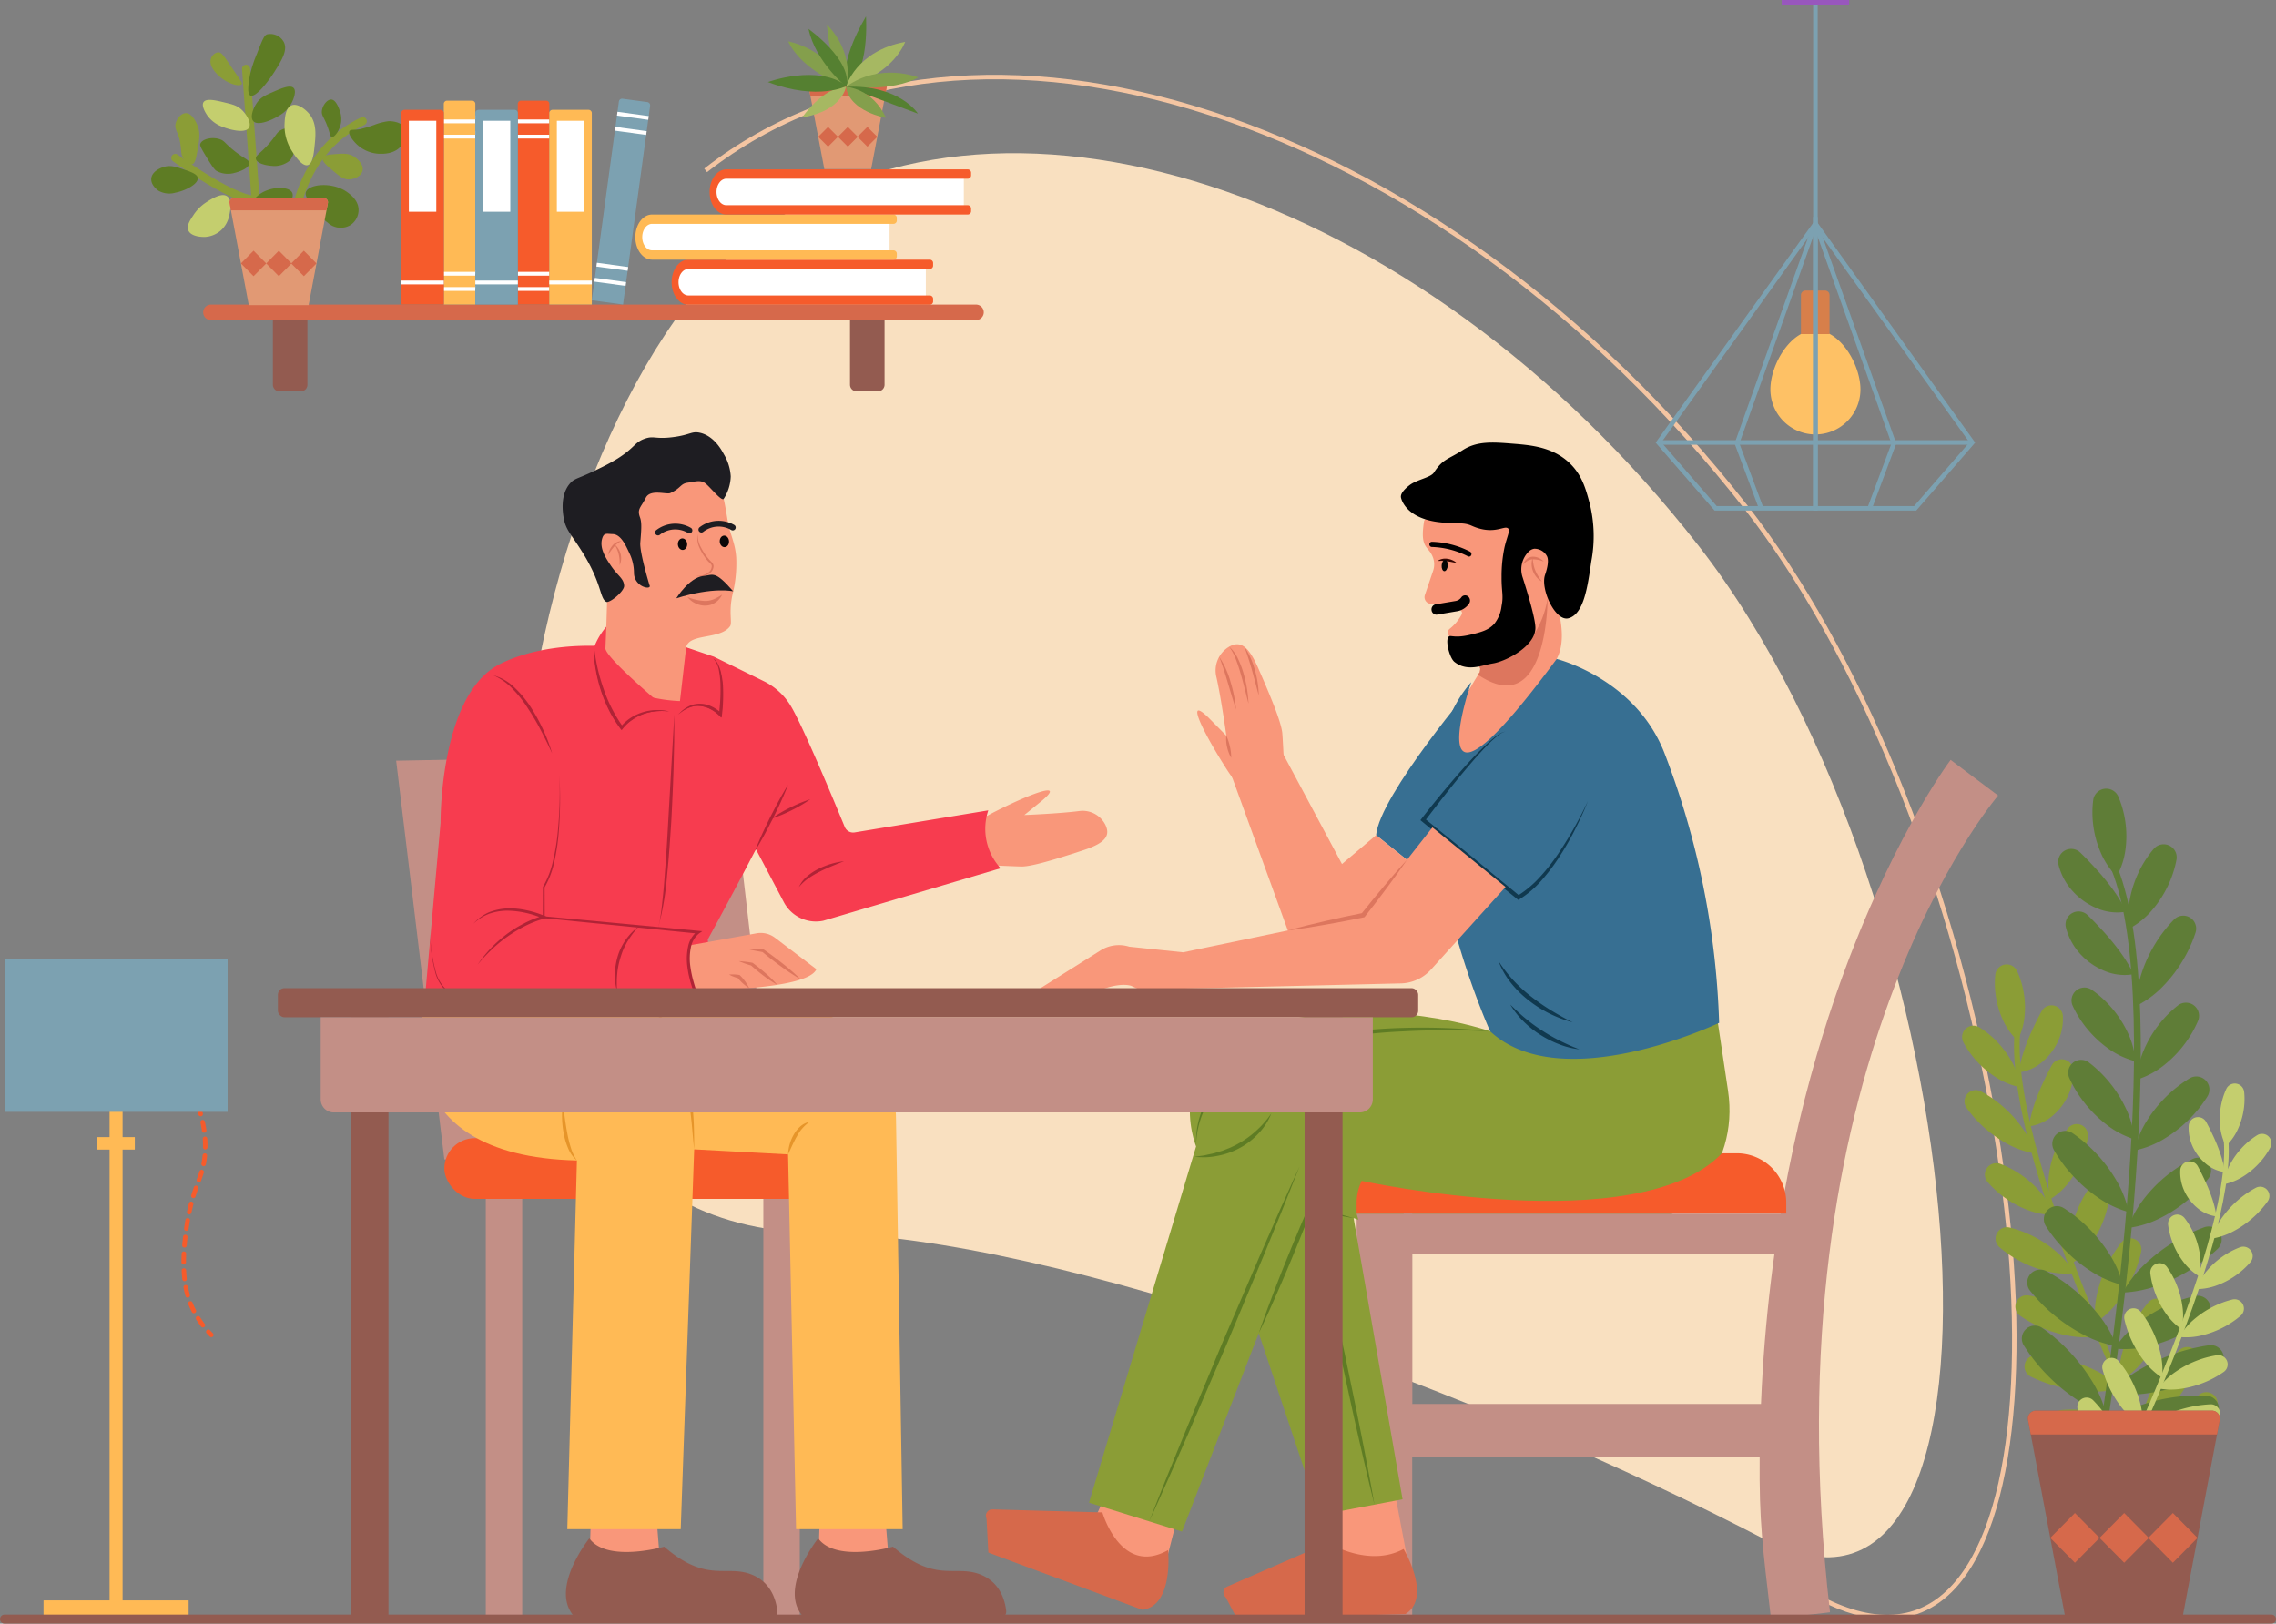 <svg xmlns="http://www.w3.org/2000/svg" viewBox="0 0 502 358.148" id="man-discussing-personal-life-with-friend"><rect x="0" y="0" width="502" height="358.148" fill="#808080" stroke="none"/><g data-name="Layer 2"><g data-name="Layer 1"><path fill="#f9e0c0" d="M165.445,52.614c-53.636,41.868-85.63,218.112,14.941,219.363,52.938.659,147.096,35.45,209.174,67.746,60.362,31.403,46.947-140.08-14.941-219.363S219.081,10.746,165.445,52.614Z"></path><path fill="#f4c5a2" d="M416.173,357.152c-4.554,0-9.555-1.389-14.916-4.179l.461-.887c12.438,6.472,22.436,5.318,29.707-3.424,13.283-15.969,16.09-56.058,7.323-104.62-9.205-50.993-29.408-100.279-54.045-131.84C317.092,25.586,214.473-7.714,155.947,37.973l-.615-.789c58.96-46.025,162.209-12.647,230.16,74.403,24.73,31.683,45.008,81.132,54.24,132.277,8.817,48.846,5.929,89.247-7.538,105.437C427.847,354.526,422.432,357.152,416.173,357.152Z"></path><path fill="#8b9d36" d="M480.646,331.49c-.374-.737-37.379-74.073-35.084-103.573l-1.237-.095c-2.322,29.846,33.68,101.207,35.214,104.23Z"></path><path fill="#8b9d36" d="M444.981 229.533a14.511 14.511 0 001.567-5.376 19.364 19.364 0 00-.169-5.087 19.029 19.029 0 00-1.483-4.868l-.023-.048a2.529 2.529 0 00-4.781.797l-.006.053a19.031 19.031 0 00.177 5.086 19.362 19.362 0 001.491 4.866A14.511 14.511 0 00444.981 229.533zM447.513 248.453a9.885 9.885 0 005.25-2.366 13.001 13.001 0 003.385-4.448 11.869 11.869 0 001.098-5.636l-.004-.064a2.503 2.503 0 00-4.697-.968q-.051.092-.102.185c-.724 1.329-1.313 2.585-1.932 3.899a44.976 44.976 0 00-1.69 4.19A29.463 29.463 0 00447.513 248.453zM445.257 236.557a9.885 9.885 0 005.25-2.366 13.001 13.001 0 003.385-4.448 11.869 11.869 0 001.098-5.636l-.004-.064a2.503 2.503 0 00-4.697-.968q-.051.092-.102.185c-.724 1.329-1.313 2.585-1.932 3.899a44.977 44.977 0 00-1.69 4.19A29.465 29.465 0 00445.257 236.557zM445.603 239.822a15.34 15.34 0 00-1.8-5.49 20.855 20.855 0 00-3.086-4.29 20.485 20.485 0 00-4.06-3.381l-.098-.06a2.506 2.506 0 00-3.521 3.285l.053.102a20.484 20.484 0 003.093 4.284 20.882 20.882 0 004.066 3.376A15.351 15.351 0 00445.603 239.822zM452.21 264.519a15.371 15.371 0 004.255-3.918 20.919 20.919 0 002.629-4.591 20.549 20.549 0 001.399-5.102q.013-.099.024-.198a2.483 2.483 0 00-4.407-1.827q-.062.078-.123.157a20.549 20.549 0 00-2.621 4.595 20.92 20.92 0 00-1.391 5.105A15.361 15.361 0 00452.21 264.519zM456.901 278.774a17.028 17.028 0 004.3-4.36 23.921 23.921 0 002.659-4.997 23.492 23.492 0 001.417-5.479q.01-.083.02-.167a2.482 2.482 0 00-4.468-1.735q-.049.068-.098.136a23.509 23.509 0 00-2.651 5 23.927 23.927 0 00-1.41 5.482A17.018 17.018 0 00456.901 278.774zM462.147 291.79a19.467 19.467 0 004.825-4.49 28.294 28.294 0 003.235-5.245 27.795 27.795 0 002.033-5.817l.027-.125a2.482 2.482 0 00-4.352-2.068l-.08.1a27.809 27.809 0 00-3.228 5.249 28.298 28.298 0 00-2.025 5.821A19.467 19.467 0 00462.147 291.79zM467.426 304.839a19.64 19.64 0 005.004-4.339 28.6 28.6 0 003.443-5.153 28.081 28.081 0 002.262-5.769l0-0a2.504 2.504 0 00-4.324-2.255h0a28.11 28.11 0 00-3.436 5.157 28.628 28.628 0 00-2.255 5.773A19.646 19.646 0 00467.426 304.839zM472.087 315.691a21.654 21.654 0 005.584-4.192 32.224 32.224 0 004.104-5.143 31.646 31.646 0 002.984-5.864l0-0a2.497 2.497 0 00-4.102-2.638h0a31.65 31.65 0 00-4.097 5.148 32.228 32.228 0 00-2.977 5.868A21.64 21.64 0 00472.087 315.691zM477.891 327.453a23.068 23.068 0 005.174-5.042 34.77 34.77 0 003.593-5.816 34.14 34.14 0 002.396-6.401l0-0a2.492 2.492 0 00-4.38-2.144h0a34.12 34.12 0 00-3.585 5.82 34.763 34.763 0 00-2.389 6.405A23.07 23.07 0 00477.891 327.453zM448.794 254.411a18.536 18.536 0 00-2.85-5.75 26.626 26.626 0 00-4.013-4.43 26.162 26.162 0 00-4.893-3.431l-.126-.066a2.482 2.482 0 00-3.18 3.609l.081.116a26.163 26.163 0 004.019 4.423 26.626 26.626 0 004.899 3.424A18.537 18.537 0 00448.794 254.411zM452.962 267.977a15.861 15.861 0 00-2.99-5.07 21.787 21.787 0 00-4.002-3.629 21.394 21.394 0 00-4.767-2.539l-.052-.019a2.518 2.518 0 00-2.786 3.967l.036.043a21.392 21.392 0 004.006 3.622 21.79 21.79 0 004.772 2.533A15.85 15.85 0 00452.962 267.977zM457.484 280.836a17.674 17.674 0 00-4.012-4.794 25.096 25.096 0 00-4.816-3.228 24.619 24.619 0 00-5.425-2.043h0a2.514 2.514 0 00-2.229 4.338h0a24.612 24.612 0 004.82 3.221 25.088 25.088 0 005.429 2.036A17.664 17.664 0 00457.484 280.836zM463.13 294.677a18.579 18.579 0 00-4.618-4.472 26.748 26.748 0 00-5.273-2.839 26.295 26.295 0 00-5.77-1.603l-.14-.02a2.482 2.482 0 00-1.792 4.464l.115.082a26.274 26.274 0 005.277 2.831 26.773 26.773 0 005.773 1.595A18.602 18.602 0 00463.13 294.677zM467.868 306.206a22.237 22.237 0 00-5.851-3.991 33.269 33.269 0 00-6.284-2.285 32.702 32.702 0 00-6.611-.994l-0 0a2.495 2.495 0 00-1.199 4.727h0a32.676 32.676 0 006.286 2.277 33.275 33.275 0 006.613.986A22.227 22.227 0 00467.868 306.206z"></path><path fill="#8b9d36" d="M472.573 316.018a19.293 19.293 0 00-5.683-3.272 27.984 27.984 0 00-5.933-1.53 27.481 27.481 0 00-6.123-.212h-0a2.506 2.506 0 00-.694 4.827h0a27.486 27.486 0 005.935 1.522 27.979 27.979 0 006.124.203A19.285 19.285 0 00472.573 316.018zM475.957 323.934a24.166 24.166 0 00-6.919-2.643 36.725 36.725 0 00-6.973-.883 36.075 36.075 0 00-7.013.448l-0.0 0a2.49 2.49 0 00-.149 4.875h0a36.097 36.097 0 006.973.875 36.726 36.726 0 007.013-.456A24.166 24.166 0 00475.957 323.934zM458.392 329.982a2.486 2.486 0 00.745 4.803h0a33.499 33.499 0 006.7-.361 32.887 32.887 0 006.495-1.677 22.123 22.123 0 006.224-3.433 22.127 22.127 0 00-6.971-1.387 32.898 32.898 0 00-6.698.369 33.496 33.496 0 00-6.495 1.685z"></path><path fill="#5f7d37" d="M462.895,317.182c.156-.935,15.437-93.94,2.777-125.442l1.321-.53c12.808,31.872-2.054,122.37-2.694,126.207Z"></path><path fill="#5f7d37" d="M466.863 193.309a16.65 16.65 0 01-3.564-5.346 22.219 22.219 0 01-1.565-5.626 21.834 21.834 0 01-.051-5.838l.008-.061a2.901 2.901 0 015.508-.772l.025.056a21.836 21.836 0 011.556 5.628 22.216 22.216 0 01.042 5.84A16.65 16.65 0 01466.863 193.309zM470.6 214.891a11.342 11.342 0 01-6.561-.783 14.918 14.918 0 01-5.235-3.705 13.619 13.619 0 01-3.141-5.792l-.018-.072a2.872 2.872 0 014.808-2.676q.087.084.175.167c1.25 1.206 2.327 2.378 3.456 3.604a51.61 51.61 0 013.291 4.005A33.808 33.808 0 01470.6 214.891zM468.978 201.092a11.342 11.342 0 01-6.561-.783 14.917 14.917 0 01-5.235-3.705 13.619 13.619 0 01-3.141-5.792l-.018-.072A2.872 2.872 0 01458.831 188.065q.087.084.175.167c1.25 1.206 2.327 2.378 3.456 3.604a51.604 51.604 0 013.291 4.005A33.807 33.807 0 01468.978 201.092zM469.722 204.786a17.602 17.602 0 01.081-6.629 23.93 23.93 0 011.903-5.757 23.505 23.505 0 013.281-5.098l.086-.1a2.875 2.875 0 014.985 2.385l-.023.13a23.503 23.503 0 01-1.912 5.753 23.959 23.959 0 01-3.29 5.094A17.614 17.614 0 01469.722 204.786zM470.985 234.093a17.637 17.637 0 01-6.005-2.825 24.002 24.002 0 01-4.457-4.122 23.578 23.578 0 01-3.286-5.103q-.048-.104-.095-.208a2.849 2.849 0 014.195-3.516q.095.065.189.13a23.578 23.578 0 014.45 4.128 24.004 24.004 0 013.279 5.11A17.626 17.626 0 01470.985 234.093zM470.754 251.31a19.538 19.538 0 01-6.206-3.294 27.447 27.447 0 01-4.63-4.555 26.955 26.955 0 01-3.436-5.51q-.04-.088-.079-.176a2.848 2.848 0 014.295-3.436q.077.058.154.116a26.974 26.974 0 014.622 4.561 27.454 27.454 0 013.429 5.516A19.526 19.526 0 01470.754 251.31zM469.488 267.362a22.336 22.336 0 01-6.826-3.255 32.465 32.465 0 01-5.345-4.629 31.892 31.892 0 01-4.226-5.669l-.072-.128a2.847 2.847 0 014.052-3.761l.122.082a31.908 31.908 0 015.339 4.635 32.469 32.469 0 014.218 5.675A22.336 22.336 0 01469.488 267.362zM468.198 283.462a22.534 22.534 0 01-6.97-3.029 32.815 32.815 0 01-5.541-4.456 32.22 32.22 0 01-4.461-5.537l-0-0a2.874 2.874 0 013.957-3.956h0a32.253 32.253 0 015.535 4.463 32.847 32.847 0 014.454 5.543A22.542 22.542 0 01468.198 283.462zM466.829 296.944a24.846 24.846 0 01-7.555-2.667 36.974 36.974 0 01-6.262-4.218 36.31 36.31 0 01-5.283-5.392l-0-0a2.865 2.865 0 013.583-4.298h0a36.315 36.315 0 016.256 4.226 36.978 36.978 0 015.277 5.4A24.83 24.83 0 01466.829 296.944zM464.521 311.816a26.469 26.469 0 01-7.398-3.74 39.896 39.896 0 01-5.933-5.131 39.171 39.171 0 01-4.825-6.183l-0-0a2.86 2.86 0 014.057-3.853h0a39.15 39.15 0 015.926 5.137 39.887 39.887 0 014.818 6.19A26.471 26.471 0 01464.521 311.816zM471.247 221.853a21.268 21.268 0 011.141-7.275 30.551 30.551 0 012.869-6.229 30.019 30.019 0 014.177-5.438l.115-.116a2.848 2.848 0 014.722 2.856l-.049.155a30.02 30.02 0 01-2.878 6.224 30.551 30.551 0 01-4.185 5.433A21.269 21.269 0 01471.247 221.853zM471.351 238.136a18.2 18.2 0 011.529-6.578 24.999 24.999 0 013.132-5.349 24.548 24.548 0 014.345-4.419l.051-.039a2.889 2.889 0 014.415 3.384l-.024.059a24.546 24.546 0 01-3.14 5.343 25.001 25.001 0 01-4.352 4.414A18.187 18.187 0 01471.351 238.136zM470.824 253.768a20.279 20.279 0 012.742-6.627 28.795 28.795 0 014.161-5.19 28.248 28.248 0 015.235-4.103l0 0a2.885 2.885 0 013.932 3.982h0a28.241 28.241 0 01-4.168 5.183 28.787 28.787 0 01-5.242 4.096A20.268 20.268 0 01470.824 253.768zM469.405 270.86a21.318 21.318 0 013.517-6.484 30.691 30.691 0 014.796-4.921 30.171 30.171 0 015.764-3.739l.146-.07a2.848 2.848 0 013.497 4.27l-.098.13a30.148 30.148 0 01-4.802 4.914 30.72 30.72 0 01-5.771 3.731A21.344 21.344 0 01469.405 270.86zM468.184 285.111a25.514 25.514 0 015.032-6.381 38.172 38.172 0 016.093-4.662 37.522 37.522 0 016.894-3.362l0-0a2.863 2.863 0 012.938 4.763h0a37.492 37.492 0 01-6.097 4.654 38.179 38.179 0 01-6.9 3.354A25.503 25.503 0 01468.184 285.111z"></path><path fill="#5f7d37" d="M466.41 297.47a22.137 22.137 0 015.095-5.537 32.108 32.108 0 015.969-3.716 31.532 31.532 0 016.63-2.338l0 0a2.876 2.876 0 012.42 5.045h0a31.537 31.537 0 01-5.973 3.707 32.103 32.103 0 01-6.634 2.329A22.127 22.127 0 01466.41 297.47zM465.428 307.298a27.728 27.728 0 016.664-5.273 42.138 42.138 0 017.329-3.365 41.392 41.392 0 017.83-1.922l0-0a2.857 2.857 0 011.84 5.285h0a41.417 41.417 0 01-7.332 3.356 42.139 42.139 0 01-7.834 1.913A27.728 27.728 0 01465.428 307.298zM486.736 307.877a2.853 2.853 0 01.837 5.513l-0.0 0a38.436 38.436 0 01-7.458 1.91 37.734 37.734 0 01-7.687.399 25.385 25.385 0 01-7.994-1.617 25.388 25.388 0 017.154-3.916 37.747 37.747 0 017.459-1.901 38.433 38.433 0 017.689-.389z"></path><path fill="#c4ce6e" d="M461.684,336.486c.307-.605,30.682-60.801,28.798-85.016l1.015-.078c1.906,24.499-27.646,83.074-28.905,85.555Z"></path><path fill="#c4ce6e" d="M490.959 252.796a11.911 11.911 0 01-1.286-4.413 15.895 15.895 0 01.139-4.176 15.619 15.619 0 011.217-3.995l.019-.04a2.076 2.076 0 013.925.654l.005.043a15.622 15.622 0 01-.145 4.174 15.893 15.893 0 01-1.224 3.994A11.911 11.911 0 01490.959 252.796zM488.88 268.326a8.114 8.114 0 01-4.31-1.942 10.672 10.672 0 01-2.778-3.651 9.742 9.742 0 01-.901-4.626l.003-.053a2.055 2.055 0 013.855-.795q.042.076.084.152c.595 1.091 1.078 2.122 1.586 3.201a36.918 36.918 0 011.387 3.439A24.185 24.185 0 01488.88 268.326zM490.733 258.562a8.114 8.114 0 01-4.31-1.942 10.672 10.672 0 01-2.778-3.651 9.742 9.742 0 01-.901-4.626l.003-.053a2.055 2.055 0 013.855-.795q.042.076.084.152c.595 1.091 1.078 2.122 1.586 3.201a36.917 36.917 0 011.387 3.439A24.185 24.185 0 01490.733 258.562zM490.448 261.242a12.592 12.592 0 011.477-4.507 17.119 17.119 0 012.533-3.521 16.815 16.815 0 013.333-2.775l.08-.049a2.057 2.057 0 012.89 2.696l-.044.084a16.813 16.813 0 01-2.538 3.516 17.14 17.14 0 01-3.337 2.771A12.601 12.601 0 01490.448 261.242zM485.025 281.514a12.617 12.617 0 01-3.493-3.216 17.171 17.171 0 01-2.158-3.769 16.867 16.867 0 01-1.148-4.188q-.01-.081-.02-.162a2.038 2.038 0 013.617-1.5q.051.064.101.129a16.868 16.868 0 012.152 3.771 17.172 17.172 0 011.142 4.19A12.609 12.609 0 01485.025 281.514zM481.175 293.215a13.977 13.977 0 01-3.529-3.579 19.635 19.635 0 01-2.183-4.102 19.283 19.283 0 01-1.163-4.497l-.016-.137a2.037 2.037 0 013.668-1.424l.08.112a19.297 19.297 0 012.176 4.104 19.641 19.641 0 011.157 4.5A13.969 13.969 0 01481.175 293.215zM476.869 303.898a15.979 15.979 0 01-3.96-3.685 23.224 23.224 0 01-2.655-4.305 22.815 22.815 0 01-1.668-4.775l-.022-.103a2.037 2.037 0 013.572-1.698l.066.082a22.827 22.827 0 012.649 4.309 23.228 23.228 0 011.662 4.778A15.979 15.979 0 01476.869 303.898zM472.535 314.609a16.121 16.121 0 01-4.107-3.562 23.475 23.475 0 01-2.826-4.229 23.049 23.049 0 01-1.857-4.735l-0-0a2.056 2.056 0 013.549-1.851h0a23.073 23.073 0 012.82 4.233 23.499 23.499 0 011.851 4.738A16.126 16.126 0 01472.535 314.609zM468.71 323.517a17.774 17.774 0 01-4.584-3.441 26.451 26.451 0 01-3.369-4.222 25.975 25.975 0 01-2.449-4.813l-0-0a2.049 2.049 0 013.367-2.165h0a25.979 25.979 0 013.363 4.226 26.454 26.454 0 012.444 4.817A17.763 17.763 0 01468.71 323.517zM463.945 333.172a18.935 18.935 0 01-4.247-4.139 28.54 28.54 0 01-2.949-4.774 28.023 28.023 0 01-1.967-5.254l-0-0a2.046 2.046 0 013.595-1.76h0a28.007 28.007 0 012.943 4.777 28.534 28.534 0 011.961 5.258A18.937 18.937 0 01463.945 333.172zM487.829 273.217a15.215 15.215 0 012.339-4.72 21.855 21.855 0 013.294-3.636 21.475 21.475 0 014.017-2.816l.103-.054a2.037 2.037 0 012.61 2.962l-.067.096a21.475 21.475 0 01-3.299 3.631 21.856 21.856 0 01-4.021 2.811A15.215 15.215 0 01487.829 273.217zM484.408 284.352a13.02 13.02 0 012.454-4.161 17.884 17.884 0 013.285-2.979 17.562 17.562 0 013.913-2.084l.043-.016a2.066 2.066 0 012.287 3.257l-.029.035a17.56 17.56 0 01-3.289 2.973 17.886 17.886 0 01-3.917 2.079A13.01 13.01 0 01484.408 284.352zM480.696 294.907a14.508 14.508 0 013.293-3.935 20.6 20.6 0 013.953-2.65 20.208 20.208 0 014.453-1.677h0a2.064 2.064 0 011.829 3.561h0a20.203 20.203 0 01-3.956 2.644 20.594 20.594 0 01-4.456 1.671A14.5 14.5 0 01480.696 294.907zM476.062 306.268a15.25 15.25 0 013.791-3.671 21.955 21.955 0 014.329-2.33 21.584 21.584 0 014.736-1.315l.115-.017a2.037 2.037 0 011.471 3.664l-.095.068a21.568 21.568 0 01-4.331 2.324 21.977 21.977 0 01-4.739 1.309A15.269 15.269 0 01476.062 306.268zM472.172 315.732a18.253 18.253 0 014.803-3.276 27.308 27.308 0 015.158-1.875 26.843 26.843 0 015.426-.816h0a2.048 2.048 0 01.984 3.88h0a26.822 26.822 0 01-5.159 1.869 27.312 27.312 0 01-5.428.809A18.244 18.244 0 01472.172 315.732z"></path><path fill="#c4ce6e" d="M468.311 323.786a15.836 15.836 0 014.665-2.686 22.969 22.969 0 014.87-1.256 22.557 22.557 0 015.026-.174h0a2.057 2.057 0 01.57 3.962h0a22.561 22.561 0 01-4.872 1.249 22.967 22.967 0 01-5.027.167A15.829 15.829 0 01468.311 323.786zM465.533 330.283a19.836 19.836 0 015.679-2.169 30.146 30.146 0 015.723-.725 29.612 29.612 0 015.756.367l0 0a2.044 2.044 0 01.122 4.001h0a29.629 29.629 0 01-5.724.718 30.146 30.146 0 01-5.757-.374A19.836 19.836 0 01465.533 330.283zM479.951 335.248a2.041 2.041 0 01-.611 3.942h-0a27.497 27.497 0 01-5.5-.296 26.995 26.995 0 01-5.332-1.376 18.16 18.16 0 01-5.109-2.818 18.162 18.162 0 015.722-1.138 27.004 27.004 0 015.498.303 27.494 27.494 0 015.331 1.383z"></path><path fill="#935b50" d="M481.312,357.148H455.591l-8.275-43.901a1.745,1.745,0,0,1,1.703-2.077h38.866a1.745,1.745,0,0,1,1.703,2.077Z"></path><path fill="#d6694b" d="M488.99,316.419l.598-3.172a1.745,1.745,0,0,0-1.703-2.077H449.019a1.745,1.745,0,0,0-1.703,2.077l.598,3.172Z"></path><polygon fill="#d6694b" points="457.647 344.714 452.214 339.23 457.647 333.745 463.081 339.23 457.647 344.714"></polygon><polygon fill="#d6694b" points="468.514 344.714 463.081 339.23 468.514 333.745 473.948 339.23 468.514 344.714"></polygon><polygon fill="#d6694b" points="479.256 344.714 473.822 339.23 479.256 333.745 484.689 339.23 479.256 344.714"></polygon><path fill="#fec165" d="M410.342,85.898a9.93,9.93,0,1,1-19.86,0c0-5.484,4.446-13.072,9.93-13.072S410.342,80.414,410.342,85.898Z"></path><path fill="#d77f4a" d="M398.217,64.092h4.309a1,1,0,0,1,1,1v8.595a0,0,0,0,1,0,0h-6.309a0,0,0,0,1,0,0v-8.595A1,1,0,0,1,398.217,64.092Z"></path><line x1="400.412" x2="400.412" y1=".5" y2="49.33" fill="none" stroke="#7ca1b1" stroke-miterlimit="10"></line><polygon fill="none" stroke="#7ca1b1" stroke-miterlimit="10" points="400.412 49.33 365.809 97.604 378.411 112.129 400.412 112.129 400.412 49.33"></polygon><polyline fill="none" stroke="#7ca1b1" stroke-miterlimit="10" points="400.412 49.33 383.11 97.818 388.45 112.129"></polyline><line x1="365.809" x2="400.412" y1="97.604" y2="97.604" fill="none" stroke="#7ca1b1" stroke-miterlimit="10"></line><polygon fill="none" stroke="#7ca1b1" stroke-miterlimit="10" points="400.412 49.33 435.016 97.604 422.413 112.129 400.412 112.129 400.412 49.33"></polygon><polyline fill="none" stroke="#7ca1b1" stroke-miterlimit="10" points="400.412 49.33 417.714 97.818 412.374 112.129"></polyline><line x1="435.016" x2="400.412" y1="97.604" y2="97.604" fill="none" stroke="#7ca1b1" stroke-miterlimit="10"></line><line x1="392.978" x2="407.846" y1=".5" y2=".5" fill="none" stroke="#9857bd" stroke-miterlimit="10"></line><polygon fill="#c38f86" points="171.559 258.801 160.806 166.397 87.378 167.796 98.004 255.745 171.559 258.801"></polygon><path fill="#c38f86" d="M311.48,267.729v41.958h76.925c1.571-38.066,9.025-68.402,16.277-89.52,11.595-33.77,24.988-51.795,25.552-52.546l10.474,7.86c-.512.685-51.032,59.596-37.079,180.16l-13.009,1.506c-1.885-16.289-2.622-21.31-2.507-35.674H311.48v34.921H299.222V267.729Z"></path><rect width="8.036" height="101.335" x="107.146" y="255.745" fill="#c38f86"></rect><rect width="8.036" height="101.335" x="168.366" y="255.745" fill="#c38f86"></rect><rect width="88.804" height="13.401" x="98.004" y="251.054" fill="#f65b2b" rx="6.7"></rect><path fill="#f9977a" d="M209.533,187.277s1.539-3.984,9.94-8.247,15.466-6.722,10.386-2.445l-3.925,3.195s7.568-.299,12.061-.873a5.609,5.609,0,0,1,5.874,3.167c.913,2.059.283,3.752-4.751,5.412-7.53,2.483-11.578,3.58-13.617,3.649-.706.024-8.366-.335-8.366-.335Z"></path><path fill="#dd765e" d="M119.219,180.327a7.053,7.053,0,0,1-1.166.045,11.357,11.357,0,0,1-1.141-.087c-.377-.053-.753-.106-1.125-.195a8.587,8.587,0,0,1-1.122-.309,5.012,5.012,0,0,1,1.166-.133,8.006,8.006,0,0,1,1.154.065,8.478,8.478,0,0,1,1.132.222A5.813,5.813,0,0,1,119.219,180.327Z"></path><path fill="#f9977a" d="M180.865,332.885l-.599,18.909s10.599,2.599,15.595-9.693l-.876-11.042Z"></path><path fill="#935b50" d="M180.463,339.326s-8.429,10.528-3.757,16.734a2.597,2.597,0,0,0,2.09,1.02l41.787-.227a1.362,1.362,0,0,0,1.342-1.523c-.24-2.165-1.25-6.08-5.338-7.877-5.812-2.556-9.935,2.05-19.627-6.286C196.959,341.168,184.396,344.778,180.463,339.326Z"></path><path fill="#f9977a" d="M130.386,332.885l-.599,18.909s10.599,2.599,15.595-9.693l-.876-11.042Z"></path><path fill="#935b50" d="M129.984,339.326s-8.429,10.528-3.757,16.734a2.597,2.597,0,0,0,2.09,1.02l41.787-.227a1.362,1.362,0,0,0,1.342-1.523c-.24-2.165-1.25-6.08-5.338-7.877-5.812-2.556-9.935,2.05-19.627-6.286C146.48,341.168,133.917,344.778,129.984,339.326Z"></path><path fill="#f73c4f" d="M157.435,144.845l11.026,5.413a14.308,14.308,0,0,1,5.872,5.323c2.671,4.32,9.866,21.669,11.983,26.82a2.006,2.006,0,0,0,2.147,1.222l29.516-4.87a12.857,12.857,0,0,0,2.718,12.768l-39.071,11.566a7.991,7.991,0,0,1-8.741-4.087l-6.158-11.679s-4.513,8.76-10.619,19.91l1.327,15.928H93.456l3.717-41.679s-.265-27.078,12.212-34.511c0,0,7.433-4.778,21.769-4.513a15.188,15.188,0,0,1,3.584-5.276Z"></path><path fill="#ffba55" d="M93.322,223.087s-8.481,31.909,33.922,32.891L125.124,337.304h25.017l2.968-83.781,20.713,1.115,1.761,82.665h23.512l-1.463-90.162c0-13.285-9.302-24.054-20.777-24.054Z"></path><path fill="#e6952a" d="M124.135 243.378c.317 2.2.557 4.372.97 6.507a24.662 24.662 0 00.763 3.152 10.385 10.385 0 001.376 2.94 6.86 6.86 0 01-1.951-2.723 14.519 14.519 0 01-.962-3.224A21.163 21.163 0 01124.135 243.378zM141.378 223.087a4.923 4.923 0 014.221 1.011 11.406 11.406 0 012.887 3.425 29.665 29.665 0 013.043 8.368l.458 2.178.321 2.198.317 2.197c.072.736.13 1.473.182 2.21.29 2.943.291 5.901.302 8.849-.338-2.935-.49-5.875-.905-8.786-.094-.729-.181-1.458-.255-2.188l-.35-2.172-.353-2.171-.485-2.14a31.262 31.262 0 00-2.801-8.246 11.049 11.049 0 00-2.599-3.419A4.894 4.894 0 00141.378 223.087zM173.822 254.638a9.424 9.424 0 011.239-4.342 7.116 7.116 0 011.441-1.806 4.262 4.262 0 012.049-1.021 9.012 9.012 0 00-2.807 3.219c-.368.615-.675 1.271-.992 1.929z"></path><path fill="#f9977a" d="M152.882,208.381l13.771-2.47a5.229,5.229,0,0,1,4.29.943l9.124,6.934c-2,4.741-26.879,4.684-26.879,4.684S150.132,208.537,152.882,208.381Z"></path><path fill="#dd765e" d="M176.621 216.043a49.903 49.903 0 01-4.378-2.875c-1.407-1.027-2.785-2.092-4.12-3.214l.15.06q-1.741-.269-3.465-.69 1.774-.031 3.532.088l.07.005.08.055c1.436.988 2.83 2.033 4.195 3.116A49.881 49.881 0 01176.621 216.043zM171.444 217.239a26.196 26.196 0 01-3.024-2.001c-.957-.729-1.893-1.486-2.783-2.298l.133.065a24.744 24.744 0 01-2.814-.995 24.645 24.645 0 012.964.353l.057.01.076.055c.976.706 1.907 1.468 2.816 2.257A26.143 26.143 0 01171.444 217.239zM165.264 217.994a10.174 10.174 0 01-2.584-2.329l.201.115a8.55 8.55 0 01-2.073-.807 8.55 8.55 0 012.223.082l.106.017.095.099A10.172 10.172 0 01165.264 217.994z"></path><path fill="#b02336" d="M173.821 173.113c-.484 1.279-1.034 2.525-1.594 3.766-.559 1.242-1.172 2.456-1.755 3.686-.632 1.205-1.238 2.423-1.895 3.615-.657 1.192-1.324 2.38-2.057 3.534.483-1.28 1.033-2.525 1.593-3.767.56-1.241 1.171-2.456 1.756-3.685.634-1.204 1.237-2.423 1.896-3.615C172.421 175.455 173.088 174.267 173.821 173.113zM186.166 189.97c-.921.354-1.822.728-2.72 1.095-.893.379-1.782.76-2.635 1.205a18.848 18.848 0 00-2.477 1.455 10.36 10.36 0 00-2.124 1.952 6.606 6.606 0 011.798-2.367 12.001 12.001 0 012.498-1.643A16.879 16.879 0 01186.166 189.97zM121.788 166.21c-.771-1.688-1.577-3.351-2.436-4.984a50.649 50.649 0 00-2.782-4.763 26.306 26.306 0 00-3.354-4.335 12.737 12.737 0 00-4.436-3.173 10.775 10.775 0 014.801 2.803 23.614 23.614 0 013.555 4.337 40.393 40.393 0 012.682 4.904A37.771 37.771 0 01121.788 166.21zM123.381 170.989a89.842 89.842 0 01-.15 12.606 45.764 45.764 0 01-.92 6.25 19.337 19.337 0 01-2.224 5.933l.029-.1.02 6.636-.186-.205 34.123 3.217.842.079-.723.496a5.141 5.141 0 00-1.826 3.157 12.14 12.14 0 00-.135 3.866 25.143 25.143 0 00.803 3.848c.36 1.268.83 2.503 1.305 3.737l.171.444-.467-.001-34.893-.104-8.723-.026-4.362-.013a14.656 14.656 0 01-4.372-.359 8.348 8.348 0 01-3.719-2.314 8.579 8.579 0 01-2.03-3.859 36.518 36.518 0 01-1.097-8.642 36.443 36.443 0 001.244 8.604 8.389 8.389 0 002.049 3.741 8.082 8.082 0 003.637 2.178 15.281 15.281 0 004.288.299l4.362-.013 8.723-.026 34.893-.104-.296.442c-.49-1.25-.974-2.501-1.351-3.796-.212-.639-.334-1.306-.505-1.958-.133-.661-.236-1.333-.32-2.004a12.777 12.777 0 01.171-4.079 5.659 5.659 0 012.152-3.553l.119.576-34.103-3.42-.186-.019 0-.186.02-6.636 0-.054.029-.046a19.312 19.312 0 002.218-5.806 45.51 45.51 0 001.022-6.197A89.754 89.754 0 00123.381 170.989z"></path><path fill="#b02336" d="M136.124 218.774a12.915 12.915 0 01-.505-3.972 15.017 15.017 0 01.655-3.985 12.82 12.82 0 011.804-3.617 12.35 12.35 0 012.819-2.845 20.003 20.003 0 00-2.385 3.131c-.352.547-.627 1.136-.926 1.711a16.327 16.327 0 00-.669 1.824 17.052 17.052 0 00-.782 3.812A21.525 21.525 0 00136.124 218.774zM105.329 212.801a29.323 29.323 0 012.869-3.576 29.027 29.027 0 013.43-3.07 26.246 26.246 0 013.911-2.45 20.884 20.884 0 014.317-1.714l-.067.625a20.753 20.753 0 00-3.879-1.263 19.507 19.507 0 00-4.056-.472 12.377 12.377 0 00-4.005.691 10.398 10.398 0 00-3.451 2.202 9.863 9.863 0 013.332-2.496 12.438 12.438 0 014.111-.899 16.845 16.845 0 014.196.381 21.329 21.329 0 014.032 1.253l.865.373-.933.252a22.645 22.645 0 00-4.182 1.621 29.749 29.749 0 00-3.877 2.327 28.624 28.624 0 00-3.504 2.879A35.986 35.986 0 00105.329 212.801zM178.732 176.299a30.189 30.189 0 01-4.13 2.434 29.849 29.849 0 01-4.431 1.83 29.842 29.842 0 014.13-2.434A30.198 30.198 0 01178.732 176.299zM157.229 145.238a3.01 3.01 0 011.017 1.237 8.414 8.414 0 01.591 1.513 18.998 18.998 0 01.521 3.194 37.868 37.868 0 01-.212 6.436l-.078.676-.483-.488a7.76 7.76 0 00-2.028-1.448 6.322 6.322 0 00-2.398-.644 5.18 5.18 0 00-2.453.473 6.944 6.944 0 00-1.135.607c-.355.244-.686.527-1.04.788.309-.306.604-.638.943-.919a7.206 7.206 0 011.101-.746 5.309 5.309 0 012.594-.685 5.892 5.892 0 012.646.588 8.321 8.321 0 012.245 1.538l-.561.188c.079-1.058.204-2.11.257-3.167.067-1.057.072-2.114.05-3.169a18.551 18.551 0 00-.308-3.141A5.259 5.259 0 00157.229 145.238zM130.947 142.849a41.152 41.152 0 002.097 9.167 32.386 32.386 0 004.256 8.302l-.498.004a9.616 9.616 0 012.236-1.998 10.56 10.56 0 012.693-1.24 10.192 10.192 0 012.906-.455 12.632 12.632 0 012.901.289 14.842 14.842 0 00-2.887-.031 11.534 11.534 0 00-2.786.606 10.14 10.14 0 00-2.51 1.304 9.1 9.1 0 00-2.053 1.886l-.262.337-.236-.333a26.268 26.268 0 01-2.515-4.066 31.29 31.29 0 01-1.798-4.421 33.986 33.986 0 01-1.125-4.626A28.167 28.167 0 01130.947 142.849zM148.734 157.583l-.03 5.926-.139 5.923c-.115 3.948-.304 7.894-.51 11.84-.26 3.942-.511 7.886-.924 11.819a62.58 62.58 0 01-1.999 11.676l.345-1.439c.117-.478.159-.973.241-1.458.164-.971.259-1.954.36-2.934.224-1.958.395-3.923.535-5.891q.457-5.899.768-11.812z"></path><path fill="#f9977a" d="M139.867,100.182a19.617,19.617,0,0,1,9.195.176c1.412.397,6.575,1.85,9.351,6.463,1.054,1.752,1.41,3.919,2.123,8.255.445,2.708,1.625,4.59,1.844,7.915a28.147,28.147,0,0,1-.785,8.02c-.955,4.1-.016,6.331-.576,7.122-2.255,3.191-9.871,1.311-9.721,5.269.093,2.444,8.447,9.912,5.666,10.604-6.426,1.599-13.971.01-17.618-1.606-.497-.22-6.156-1.487-5.967-5.833.101-2.322.756-17.052.475-18.435-1.015-4.998-3.597-5.444-6.006-11.408a9.504,9.504,0,0,1,.96-9.247A19.413,19.413,0,0,1,139.867,100.182Z"></path><ellipse cx="159.771" cy="119.423" fill="#0a0709" rx="1.026" ry="1.276" transform="rotate(-3.803 159.77 119.423)"></ellipse><ellipse cx="150.537" cy="120.037" fill="#0a0709" rx="1.026" ry="1.276" transform="rotate(-3.803 150.537 120.036)"></ellipse><path fill="#1e1d22" d="M154.706 117.467a.647.647 0 01-.389-1.166 6.884 6.884 0 017.665-.483.648.648 0 01-.71 1.084 5.493 5.493 0 00-6.18.437A.644.644 0 01154.706 117.467zM145.136 118.104a.647.647 0 01-.389-1.166 6.884 6.884 0 017.665-.483.648.648 0 01-.709 1.085 5.479 5.479 0 00-6.181.436A.643.643 0 01145.136 118.104z"></path><path fill="#dd765e" d="M153.886 117.788a5.792 5.792 0 00.764 3.047 12.898 12.898 0 001.788 2.618l.558.582a1.258 1.258 0 01.389.841 2.059 2.059 0 01-.771 1.542 3.714 3.714 0 01-3.161.616 3.987 3.987 0 002.934-.858 1.848 1.848 0 00.606-1.277c.005-.435-.506-.732-.87-1.15a11.76 11.76 0 01-1.765-2.759A5.082 5.082 0 01153.886 117.788zM137.135 119.334a3.902 3.902 0 00-.949.55 4.744 4.744 0 00-.773.739 15.436 15.436 0 00-1.298 1.784c.029-.19.085-.372.127-.562l.214-.535a4.745 4.745 0 01.635-.974A2.694 2.694 0 01137.135 119.334z"></path><path fill="#dd765e" d="M136.656,124.7a7.869,7.869,0,0,0-.183-2.363,5.301,5.301,0,0,0-.36-1.111c-.143-.369-.348-.709-.536-1.082a3.453,3.453,0,0,1,.831.928,4.15,4.15,0,0,1,.485,1.166A3.748,3.748,0,0,1,136.656,124.7Z"></path><path fill="#1e1d22" d="M143.236,129.03s-2.183-7.211-2.012-9.328c.239-2.95.358-4.426-.071-5.591-.687-1.866.224-2.175,1.281-4.3.992-1.994,4.564-.671,5.408-1.048,2.37-1.06,2.212-2.076,3.847-2.288,1.677-.217,2.884-.744,4.044.271,1.183,1.036,3.416,3.849,3.884,3.304a9.62,9.62,0,0,0,1.557-4.964,10.663,10.663,0,0,0-1.523-4.893c-.458-.861-2.162-4.064-5.312-4.74-1.814-.389-2.099.491-5.935.975-3.979.502-4.163-.383-6.215.351-2.272.812-2.11,1.918-5.924,4.343a41.07,41.07,0,0,1-3.917,2.131c-4.829,2.434-5.501,2.141-6.57,3.321-2.305,2.544-1.631,6.611-1.468,7.593.459,2.766,1.602,3.531,4.263,7.834,4.214,6.815,3.66,9.834,5.098,10.733.706.441,4.09-2.32,3.99-3.563-.13-1.63-1.339-2.066-2.88-4.331-1.076-1.583-2.622-3.856-1.965-6.054.397-1.328.96-1.01,2.312-.974,1.834.048,2.899,2.527,3.754,4.342a9.996,9.996,0,0,1,.948,4.197C139.852,129.588,143.949,130.272,143.236,129.03Z"></path><path fill="#dd765e" d="M151.626,131.675a10.712,10.712,0,0,0,3.949.886,4.728,4.728,0,0,0,1.863-.389,11.575,11.575,0,0,0,1.828-1.005,4.092,4.092,0,0,1-1.443,1.713,4.309,4.309,0,0,1-1.051.528,5.221,5.221,0,0,1-1.172.184,4.914,4.914,0,0,1-2.244-.516A4.687,4.687,0,0,1,151.626,131.675Z"></path><path fill="#1e1d22" d="M155.124,127.058c2.175-.22,2.51-1.336,6.599,3.377,0,0-4.315-1.039-12.565,1.544C149.158,131.978,152.01,127.373,155.124,127.058Z"></path><path fill="#f73c4f" d="M131.049 142.849s.265 9.822 6.106 17.654a10.754 10.754 0 0110.486-3.584s-14.764-12.252-14.104-14.07zM149.632 157.583c4.779-4.779 9.292 0 9.292 0 1.195-10.884-1.593-12.344-1.593-12.344l-5.994-2.389z"></path><path fill="#b02336" d="M157.331 145.238a3.009 3.009 0 011.017 1.237 8.405 8.405 0 01.591 1.513 18.998 18.998 0 01.521 3.194 37.88 37.88 0 01-.212 6.436l-.078.676-.483-.488a7.756 7.756 0 00-2.028-1.448 6.321 6.321 0 00-2.398-.644 5.181 5.181 0 00-2.454.473 6.948 6.948 0 00-1.134.607c-.355.244-.686.527-1.04.788.309-.306.604-.638.943-.919a7.207 7.207 0 011.101-.746 5.309 5.309 0 012.594-.685 5.891 5.891 0 012.646.588 8.319 8.319 0 012.245 1.538l-.561.188c.079-1.058.204-2.11.257-3.167.067-1.057.072-2.114.05-3.169a18.565 18.565 0 00-.308-3.141A5.258 5.258 0 00157.331 145.238zM131.049 142.849a41.151 41.151 0 002.097 9.167 32.387 32.387 0 004.256 8.302l-.498.004a9.618 9.618 0 012.236-1.998 10.562 10.562 0 012.693-1.24 10.193 10.193 0 012.906-.455 12.633 12.633 0 012.902.289 14.843 14.843 0 00-2.887-.031 11.535 11.535 0 00-2.786.606 10.14 10.14 0 00-2.51 1.304 9.1 9.1 0 00-2.053 1.886l-.262.337-.236-.333a26.268 26.268 0 01-2.515-4.066 31.276 31.276 0 01-1.798-4.421 33.986 33.986 0 01-1.125-4.626A28.179 28.179 0 01131.049 142.849z"></path><polygon fill="#f9977a" points="307.476 328.369 310.335 343.491 291.791 346.996 291.73 333.789 307.476 328.369"></polygon><polygon fill="#f9977a" points="260.587 331.237 256.766 346.145 238.485 341.46 244.027 329.472 260.587 331.237"></polygon><path fill="#8b9d36" d="M378.42,222.424l2.719,18.172c2.552,17.053-10.134,31.25-27.376,31.503-19.966.292-44.153.812-55.21-3.411l10.802,62.033-18.319,3.477-13.402-40.118-16.926,43.76-20.513-6.378,23.618-78.583s-8.473-20.618,16.649-27.1,48.202,1.704,48.202,1.704Z"></path><path fill="#5e7c24" d="M328.665 227.482c-3.217-.159-6.434-.241-9.651-.221-3.215-.007-6.43.069-9.637.248a120.733 120.733 0 00-19.076 2.347c-6.227 1.343-12.464 3.287-17.692 6.939a20.769 20.769 0 00-6.422 6.896 19.411 19.411 0 00-2.373 9.188 18.966 18.966 0 011.94-9.418 21.312 21.312 0 016.405-7.289 35.379 35.379 0 018.602-4.566 68.727 68.727 0 019.332-2.726 112.742 112.742 0 0119.253-2.135A138.889 138.889 0 01328.665 227.482zM298.554 268.688c-1.619-.234-3.221-.564-4.823-.911-.799-.18-1.591-.396-2.382-.624a16.486 16.486 0 01-2.356-.846l.52-.192c-.894 2.37-1.829 4.723-2.78 7.069-.942 2.35-1.918 4.686-2.894 7.022q-1.475 3.499-3.029 6.967c-1.015 2.32-2.079 4.62-3.176 6.906.824-2.398 1.682-4.783 2.589-7.147q1.329-3.559 2.737-7.087c.947-2.348 1.892-4.697 2.872-7.031.971-2.338 1.958-4.67 2.985-6.984l.167-.376.353.184a28.218 28.218 0 004.518 1.679C295.406 267.816 296.981 268.24 298.554 268.688z"></path><path fill="#5e7c24" d="M280.409 245.588a13.331 13.331 0 01-2.769 4.366 16.035 16.035 0 01-4.115 3.225 16.636 16.636 0 01-4.915 1.768 17.392 17.392 0 01-2.58.32c-.865.02-1.729-.021-2.582-.076.849-.172 1.697-.229 2.525-.411.823-.205 1.659-.314 2.454-.592l1.201-.359 1.164-.457a9.918 9.918 0 001.141-.502 11.574 11.574 0 001.109-.566 20.288 20.288 0 004.049-2.9A20.874 20.874 0 00280.409 245.588zM303.155 331.898c-1.368-5.451-2.628-10.925-3.872-16.402-1.247-5.477-2.405-10.972-3.612-16.457-1.127-5.502-2.297-10.995-3.385-16.505l-1.612-8.27c-.502-2.764-1.037-5.521-1.509-8.291.694 2.723 1.324 5.46 1.989 8.19l1.885 8.212c1.244 5.477 2.406 10.972 3.61 16.458 1.125 5.502 2.298 10.995 3.384 16.506C301.12 320.847 302.191 326.361 303.155 331.898zM253.471 335.589c2.57-6.597 5.241-13.152 7.927-19.7l8.173-19.596 8.386-19.506 4.268-9.721c1.457-3.226 2.881-6.466 4.366-9.68-1.276 3.303-2.611 6.58-3.914 9.871l-4.011 9.83-8.174 19.596L262.103 316.187C259.269 322.673 256.421 329.152 253.471 335.589z"></path><path fill="#376f92" d="M325.448,150.481s-21.154,24.917-21.932,33.742l10.382,8.306"></path><path fill="#f9977a" d="M323.258,170.538c-9.327-3.876,3.103-22.202,3.103-22.202l.104-.594a.732.732,0,0,0-.802-.886c-1.949.336-5.982.576-4.808-3.528a3.804,3.804,0,0,0-1.18-3.006,1.071,1.071,0,0,1,.017-1.574,10.083,10.083,0,0,0,2.702-3.227.716.716,0,0,0-.728-1.013l-3.76.648a.565.565,0,0,1-.631-.633l.046-.532a.615.615,0,0,0-.533-.681l-1.308-.116a1.487,1.487,0,0,1-1.191-1.987l1.812-5.329a4.356,4.356,0,0,0-.036-2.884c-.992-2.726-2.987-1.788-1.948-8.144,0,0,5.882-8.108,19.943.461,0,0-.631-.585,6.114,4.831,0,0,2.628,2.007,1.858,9.378,0,0,4.488,9.986,1.312,15.833C343.344,145.355,332.585,174.414,323.258,170.538Z"></path><path fill="#dd765e" d="M341.345,131.864s.143,27.5-15.441,16.916h0c.275-.282.457-.444.457-.444l.104-.594a.732.732,0,0,0-.802-.886c-.126.022-.261.043-.402.063l-.087-.253C339.757,146.793,341.345,131.864,341.345,131.864Z"></path><path d="M323.966,122.776a.523.523,0,0,0,.526-.307.596.596,0,0,0-.233-.771,19.458,19.458,0,0,0-8.469-2.189.574.574,0,0,0,.006,1.145,18.82,18.82,0,0,1,7.977,2.061A.511.511,0,0,0,323.966,122.776Z"></path><path fill="#350500" d="M321.283,124.19c-.74-.14-1.415-.295-2.103-.381-.342-.058-.683-.067-1.031-.092-.35-.021-.696.014-1.079.02a3.029,3.029,0,0,1,2.183-.477,3.962,3.962,0,0,1,1.088.312A3.128,3.128,0,0,1,321.283,124.19Z"></path><ellipse cx="318.65" cy="124.739" fill="#050505" rx="1.258" ry=".674" transform="rotate(-85.496 318.65 124.739)"></ellipse><path fill="#dd765e" d="M340.492,123.867a6.657,6.657,0,0,0-2.44-.492,2.442,2.442,0,0,0-1.112.334,4.613,4.613,0,0,0-.983.828,2.458,2.458,0,0,1,.748-1.199,2.194,2.194,0,0,1,1.312-.534,3.022,3.022,0,0,1,1.357.269A3.238,3.238,0,0,1,340.492,123.867Z"></path><path fill="#dd765e" d="M340.108,128.286a3.601,3.601,0,0,1-1.148-.901,4.71,4.71,0,0,1-.799-1.288,5.921,5.921,0,0,1-.24-.737,4.653,4.653,0,0,1-.097-.771,3.794,3.794,0,0,1,.222-1.502,12.599,12.599,0,0,0,.191,1.447,6.531,6.531,0,0,0,.411,1.334A10.397,10.397,0,0,0,340.108,128.286Z"></path><path d="M345.959,136.378c3.351-.914,4.2-6.825,5.025-12.57a29.878,29.878,0,0,0-.374-12.81c-.845-3.14-1.663-6.18-4.366-8.794-3.757-3.631-8.656-4.022-12.563-4.335-4.374-.35-7.87-.629-11.068,1.425-3.39,2.177-4.321,1.866-6.371,4.978-.707,1.072-3.686,1.513-5.288,2.71-.319.239-2.172,1.624-1.952,2.76.095.49,1.154,4.534,8.255,5.423,4.099.513,5.38-.074,7.355.813,4.351,1.953,6.726.269,7.682.434,1.15.198.053,1.862-.513,4.595a30.534,30.534,0,0,0-.591,6.263c-.025,3.301.475,4.044-.005,6.416a7.671,7.671,0,0,1-1.566,3.869c-1.279,1.469-3.004,1.902-5.366,2.464-4.103.974-4.446-.315-4.903.709-.457,1.024.416,4.47,1.457,5.286,2.876,2.255,6.106.7,8.378.347,3.067-.477,9.599-3.901,9.466-7.973-.072-2.188-1.758-7.739-2.806-10.998a5.511,5.511,0,0,1,1.293-5.676,2.228,2.228,0,0,1,1.247-.667,3.099,3.099,0,0,1,2.786,1.593c.149.269.619,1.232-.394,4.175C339.712,129.917,343.042,137.174,345.959,136.378Z"></path><path d="M316.705,135.582a1,1,0,0,0,.274-.009l4.43-.749a4.022,4.022,0,0,0,2.603-1.658,1.204,1.204,0,0,0-.202-1.607,1.02,1.02,0,0,0-1.497.205,1.933,1.933,0,0,1-1.251.797l-4.43.749a1.129,1.129,0,0,0-.88,1.31A1.113,1.113,0,0,0,316.705,135.582Z"></path><path fill="#d6694b" d="M310.015 356.013l-37.137 1.134-2.513-4.793a1.406 1.406 0 01.321-2.384l22.243-9.683s8.899 5.592 16.647 1.392C309.577 341.68 315.963 352.285 310.015 356.013zM251.95 355.093l-33.958-12.625-.402-7.495a1.406 1.406 0 011.301-2.023l24.251.658s4.077 14.191 14.488 8.317C257.629 341.925 258.917 354.237 251.95 355.093z"></path><path fill="#f9977a" d="M280.298,179.241s-4.469-1.25-9.952-9.891-8.877-16.026-3.724-10.978l3.864,3.912s-1.111-8.153-2.198-12.952a6.093,6.093,0,0,1,2.814-6.682c2.132-1.201,4.028-.696,6.346,4.575,3.468,7.884,5.076,12.148,5.362,14.345.099.761.508,9.082.508,9.082Z"></path><path fill="#dd765e" d="M271.551 167.152a8.052 8.052 0 01-.897-2.352 7.118 7.118 0 01-.167-2.516 11.943 11.943 0 01.779 2.378A10.232 10.232 0 01271.551 167.152zM272.632 156.515c-.664-1.946-1.211-3.905-1.803-5.849-.289-.974-.584-1.945-.898-2.91-.322-.962-.635-1.927-1.021-2.88a19.567 19.567 0 012.52 5.61A31.251 31.251 0 01272.632 156.515zM275.372 155.212c-.568-2.176-1.07-4.344-1.693-6.475-.297-1.069-.646-2.12-1.041-3.151a11.563 11.563 0 00-1.536-2.936 7.943 7.943 0 011.984 2.739 19.541 19.541 0 011.195 3.174A28.182 28.182 0 01275.372 155.212zM277.63 153.389c-.501-1.815-.944-3.615-1.449-5.4-.498-1.789-1.063-3.539-1.72-5.303a16.637 16.637 0 012.324 5.134A21.881 21.881 0 01277.63 153.389z"></path><path fill="#376f92" d="M343.344,145.355s17.561,4.334,23.881,21.04a181.318,181.318,0,0,1,11.951,59.226s-34.696,16.554-50.512,1.86c0,0-24.409-54.031-4.164-77.001C324.501,150.481,311.419,188.571,343.344,145.355Z"></path><path fill="#10394f" d="M350.236 176.696c-.8 2.068-1.739 4.08-2.735 6.063a59.936 59.936 0 01-3.285 5.799 43.56 43.56 0 01-3.978 5.378 21.764 21.764 0 01-5.098 4.422l-.256.153-.239-.193-10.55-8.518-10.475-8.611-.33-.271.258-.336c2.732-3.557 5.604-6.995 8.554-10.37 1.477-1.685 2.994-3.338 4.594-4.911.8-.786 1.615-1.559 2.478-2.279a13.433 13.433 0 011.351-1.007 3.282 3.282 0 011.542-.634 3.239 3.239 0 00-1.485.717 16.452 16.452 0 00-1.283 1.067c-.823.752-1.598 1.555-2.358 2.372-1.513 1.64-2.957 3.345-4.393 5.055-2.86 3.43-5.582 6.981-8.299 10.521l-.072-.607 10.549 8.52 10.473 8.612-.495-.04a23.171 23.171 0 004.97-4.172 42.916 42.916 0 004.059-5.188A85.069 85.069 0 00350.236 176.696zM346.862 225.492a26.738 26.738 0 01-9.746-4.865 23.097 23.097 0 01-3.909-3.873 17.82 17.82 0 01-2.698-4.759 32.296 32.296 0 003.292 4.252 33.161 33.161 0 003.932 3.593 46.871 46.871 0 004.397 3.044C343.664 223.807 345.228 224.698 346.862 225.492zM348.348 231.462a17.492 17.492 0 01-4.523-1.139 22.575 22.575 0 01-4.178-2.123 21.359 21.359 0 01-3.656-2.937 18.621 18.621 0 01-2.885-3.665c1.128 1.073 2.221 2.135 3.409 3.087a35.38 35.38 0 003.673 2.674 38.628 38.628 0 003.952 2.252A44.382 44.382 0 00348.348 231.462z"></path><path fill="#f9977a" d="M315.938,182.51l-5.616,7.157-6.805-5.444-7.527,6.366-12.978-24.275-11.451,4.58,12.489,34.353-23.084,4.816-11.9-1.242a7.602,7.602,0,0,0-6.319.82l-13.353,8.398s.393,3.011,4.871,3.201a8.907,8.907,0,0,0,4.555-1.095c2.441-1.302,7.327-3.555,10.597-2.718l4.047,1.813a5.014,5.014,0,0,0,1.92.458c2.312.058,4.461-1.478,6.224-1.643l47.131-1.129a9.272,9.272,0,0,0,6.882-3.058l16.446-18.216Z"></path><path fill="#dd765e" d="M310.321,189.667c-1.457,2.156-2.989,4.251-4.539,6.333-1.536,2.093-3.133,4.137-4.733,6.18l-.111.142-.179.037c-2.768.566-5.541,1.107-8.326,1.59l-4.181.703c-1.401.199-2.795.429-4.203.596,1.361-.396,2.735-.728,4.103-1.091l4.124-.984c2.752-.643,5.517-1.226,8.286-1.785l-.29.178c1.621-2.026,3.243-4.05,4.928-6.025C306.87,193.552,308.558,191.58,310.321,189.667Z"></path><rect width="8.369" height="132.758" x="77.315" y="224.39" fill="#935b50" transform="rotate(-180 81.5 290.769)"></rect><rect width="251.511" height="6.419" x="61.292" y="217.971" fill="#935b50" rx="1.443" transform="rotate(-180 187.047 221.18)"></rect><rect width="8.369" height="132.758" x="287.742" y="224.39" fill="#935b50" transform="rotate(-180 291.927 290.769)"></rect><path fill="#c38f86" d="M73.62,224.39H299.902a2.886,2.886,0,0,1,2.886,2.886v18.11a0,0,0,0,1,0,0H70.734a0,0,0,0,1,0,0V227.275A2.886,2.886,0,0,1,73.62,224.39Z" transform="rotate(-180 186.761 234.887)"></path><path fill="#f65b2b" d="M299.222,267.729h94.759v-2.425A10.91,10.91,0,0,0,383.071,254.394H310.133a10.91,10.91,0,0,0-10.91,10.91Z"></path><rect width="84.388" height="8.957" x="309.594" y="267.729" fill="#c38f86" transform="rotate(-180 351.788 272.208)"></rect><polyline fill="#c38f86" points="299.222 267.729 311.48 267.729 311.48 309.687"></polyline><path fill="#8b9d36" d="M300.354,260.488s61.054,13.204,79.434-6.094C379.788,254.394,301.36,238.901,300.354,260.488Z"></path><path fill="#fff" d="M152.9,58.14h51.304a0,0,0,0,1,0,0v8.145a0,0,0,0,1,0,0H152.9a3.505,3.505,0,0,1-3.505-3.505V61.645A3.505,3.505,0,0,1,152.9,58.14Z"></path><path fill="#f65b2b" d="M205.808,66.494a.738.738,0,0,1-.738.738H151.822c-2.033,0-3.687-2.233-3.687-4.978,0-2.745,1.654-4.978,3.687-4.978h53.248a.738.738,0,0,1,.738.738v.581a.738.738,0,0,1-.738.738H151.822c-1.193,0-2.163,1.31-2.163,2.921,0,1.611.97,2.921,2.163,2.921h53.248a.738.738,0,0,1,.738.738Z"></path><path fill="#fff" d="M144.895,48.185h51.304a0,0,0,0,1,0,0V56.33a0,0,0,0,1,0,0H144.895a3.505,3.505,0,0,1-3.505-3.505V51.69a3.505,3.505,0,0,1,3.505-3.505Z"></path><path fill="#ffba55" d="M197.804,56.539a.738.738,0,0,1-.738.738H143.818c-2.033,0-3.687-2.233-3.687-4.978,0-2.745,1.654-4.978,3.687-4.978h53.248a.738.738,0,0,1,.738.738v.581a.738.738,0,0,1-.738.738H143.818c-1.193,0-2.163,1.31-2.163,2.921,0,1.611.97,2.921,2.163,2.921h53.248a.738.738,0,0,1,.738.738Z"></path><path fill="#fff" d="M161.28,38.229h51.304a0,0,0,0,1,0,0V46.374a0,0,0,0,1,0,0H161.28a3.505,3.505,0,0,1-3.505-3.505V41.734A3.505,3.505,0,0,1,161.28,38.229Z"></path><path fill="#f65b2b" d="M214.189,46.583a.738.738,0,0,1-.738.738H160.203c-2.033,0-3.687-2.233-3.687-4.978,0-2.745,1.654-4.978,3.687-4.978h53.248a.738.738,0,0,1,.738.738v.581a.738.738,0,0,1-.738.738H160.203c-1.193,0-2.163,1.31-2.163,2.921,0,1.611.97,2.921,2.163,2.921h53.248a.738.738,0,0,1,.738.738Z"></path><path fill="#935b50" d="M60.187 68.895h7.62a0 0 0 010 0V84.862a1.461 1.461 0 01-1.461 1.461H61.648a1.461 1.461 0 01-1.461-1.461V68.895A0 0 0 0160.187 68.895zM187.479 68.895h7.62a0 0 0 010 0V84.862a1.461 1.461 0 01-1.461 1.461h-4.698a1.461 1.461 0 01-1.461-1.461V68.895A0 0 0 01187.479 68.895z"></path><path fill="#d6694b" d="M215.227,70.604H46.484a1.709,1.709,0,0,1,0-3.417H215.227a1.709,1.709,0,1,1,0,3.417Z"></path><line x1="105.427" x2="98.353" y1="63.465" y2="63.465" fill="none" stroke="#fff" stroke-miterlimit="10" stroke-width=".854"></line><line x1="105.427" x2="98.353" y1="60.048" y2="60.048" fill="none" stroke="#fff" stroke-miterlimit="10" stroke-width=".854"></line><line x1="105.427" x2="98.353" y1="29.293" y2="29.293" fill="none" stroke="#fff" stroke-miterlimit="10" stroke-width=".854"></line><line x1="105.427" x2="98.353" y1="25.875" y2="25.875" fill="none" stroke="#fff" stroke-miterlimit="10" stroke-width=".854"></line><polygon fill="#e19974" points="192.142 37.298 181.815 37.298 178.335 19.01 195.622 19.01 192.142 37.298"></polygon><polygon fill="#d6694b" points="195.225 21.097 195.622 19.01 178.335 19.01 178.732 21.097 195.225 21.097"></polygon><rect width="3.085" height="3.085" x="181.098" y="28.629" fill="#d6694b" transform="rotate(45 182.64 30.171)"></rect><rect width="3.085" height="3.085" x="185.461" y="28.629" fill="#d6694b" transform="rotate(45 187.004 30.171)"></rect><rect width="3.085" height="3.085" x="189.774" y="28.629" fill="#d6694b" transform="rotate(45 191.316 30.171)"></rect><path fill="#558031" d="M191.001,3.618s.907,12.812-4.408,15.527C186.593,19.145,184.753,14.288,191.001,3.618Z"></path><path fill="#849f4c" d="M173.85,9.122A18.744,18.744,0,0,1,186.593,19.145S177.031,15.898,173.85,9.122Z"></path><path fill="#a6b862" d="M176.933,25.904s4.422-6.616,9.66-6.758C186.593,19.145,185.804,24.472,176.933,25.904Z"></path><path fill="#849f4c" d="M182.388,5.444s6.136,5.602,4.205,13.701C186.593,19.145,183.194,15.542,182.388,5.444Z"></path><path fill="#a6b862" d="M186.593,19.145s2.156-7.891,13.054-9.915C199.647,9.23,197.194,16.416,186.593,19.145Z"></path><path fill="#849f4c" d="M202.534,17.082s-8.315-3.428-15.941,2.063C186.593,19.145,196.731,20.362,202.534,17.082Z"></path><path fill="#558031" d="M202.458 25.063S198.443 18.632 186.593 19.145zM169.371 18.104s10.92-4.049 17.365.847C186.736 18.952 180.616 22.322 169.371 18.104z"></path><path fill="#558031" d="M178.326,6.38s9.744,6.892,8.346,12.771C186.672,19.151,179.912,13.731,178.326,6.38Z"></path><path fill="#849f4c" d="M195.418,26.005s-8.033-1.371-8.825-6.859C186.593,19.145,192.462,19.436,195.418,26.005Z"></path><path fill="none" stroke="#8b9d36" stroke-linecap="round" stroke-linejoin="round" stroke-width="1.788" d="M38.658,34.835s14.035,10.345,18.625,9.159"></path><line x1="54.271" x2="56.429" y1="15.166" y2="44.749" fill="none" stroke="#8b9d36" stroke-linecap="round" stroke-linejoin="round" stroke-width="1.788"></line><path fill="none" stroke="#8b9d36" stroke-linecap="round" stroke-linejoin="round" stroke-width="1.788" d="M65.503,45.535S67.829,32.41,80.01,26.726"></path><path fill="#5e7c24" d="M64.435 42.486c-.727-1.423-4.632-1.425-7.126.323A6.829 6.829 0 0054.907 45.961c-.425 1.094-1.104 2.844-.16 4.041a3.543 3.543 0 003.923.727 19.123 19.123 0 003.363-3.313C63.48 45.584 65.021 43.633 64.435 42.486zM67.478 42.324c-.272.715.268 1.534 1.281 3.071a14.755 14.755 0 003.523 3.718 4.203 4.203 0 004.964.566 4.021 4.021 0 001.841-3.394c-.017-2.094-1.806-3.39-2.482-3.879C73.33 40.033 68.136 40.597 67.478 42.324zM77.085 28.909c.239-.407.857-.2 2.242-.404a25.785 25.785 0 003.443-1.051 13.25 13.25 0 012.962-.727c.42.002 2.791.013 3.603 1.616.85 1.68-.724 3.702-.801 3.798-1.521 1.901-4.121 1.808-4.964 1.778a7.664 7.664 0 01-5.364-2.586C78.017 31.121 76.671 29.615 77.085 28.909zM55.228 21.069c-.845-.426-.351-3.129-.08-4.606A27.42 27.42 0 0156.669 11.856c1.401-3.691 1.721-4.089 2.242-4.283A3.351 3.351 0 0162.594 9.27c.926 1.792-.494 4.058-2.002 6.465C59.144 18.047 56.327 21.622 55.228 21.069z"></path><path fill="#c4ce6e" d="M54.907,28.181c.622-1.012-.522-2.99-1.681-4.041-.973-.882-1.969-1.122-3.683-1.535-1.926-.464-4.045-.975-4.644-.081-.571.852.546,2.527.801,2.909a7.078,7.078,0,0,0,3.283,2.505C50.693,28.647,54.105,29.486,54.907,28.181Z"></path><path fill="#5e7c24" d="M54.987 36.02c.023-.805-1.141-.972-3.523-2.909-1.891-1.538-1.945-2.073-3.043-2.424-1.68-.538-3.874-.026-4.244 1.051-.09.264-.078.578 1.361 2.909 1.119 1.813 1.69 2.727 2.242 3.071a5.26 5.26 0 004.003.404C52.79 37.884 54.957 37.111 54.987 36.02zM55.863 26.719c-.785-.889.005-3.036.968-4.273.808-1.038 1.748-1.447 3.367-2.152 1.818-.792 3.819-1.663 4.561-.886.708.741-.107 2.584-.293 3.005a7.111 7.111 0 01-2.807 3.038C60.094 26.446 56.876 27.865 55.863 26.719zM56.444 35.07c-.16-.789.958-1.155 2.975-3.478 1.601-1.844 1.563-2.38 2.584-2.917 1.564-.821 3.812-.698 4.359.298.134.244.175.556-.845 3.102-.793 1.981-1.2 2.98-1.685 3.414a5.268 5.268 0 01-3.875 1.093C58.926 36.524 56.66 36.139 56.444 35.07zM43.618 39.253c-.112-.877-1.556-1.361-3.283-1.94-1.56-.523-2.798-.938-4.244-.485-.256.08-2.53.792-2.722 2.505-.173 1.537 1.466 2.658 1.601 2.748a4.843 4.843 0 003.763.404C40.986 42.053 43.783 40.543 43.618 39.253z"></path><path fill="#c4ce6e" d="M50.103,43.294c-1.206-.86-3.481.599-4.564,1.293a9.571,9.571,0,0,0-2.802,2.748c-.834,1.252-1.628,2.443-1.201,3.475.613,1.484,3.261,1.462,3.603,1.455a5.758,5.758,0,0,0,3.923-1.778,6.125,6.125,0,0,0,1.521-3.071C50.73,46.743,51.293,44.143,50.103,43.294Z"></path><path fill="#8b9d36" d="M40.496 35.051c-.678-.986-.441-1.685-.721-3.394-.445-2.717-1.392-3.065-1.041-4.445.276-1.086 1.212-2.246 2.242-2.263 1.442-.024 2.37 2.205 2.562 2.667.7 1.681.442 3.147 0 5.657-.288 1.639-.508 2.812-1.201 2.99C41.668 36.435 40.871 35.596 40.496 35.051zM71.161 34.808c.214-.605 1.348-.697 2.722-.808 1.717-.139 3.004-.243 4.244.566.191.124 2.197 1.471 1.841 3.071-.278 1.25-1.832 1.906-2.962 1.94-1.227.036-2.061-.657-3.603-1.94C72.188 36.627 70.897 35.553 71.161 34.808z"></path><path fill="#5e7c24" d="M73.162,30.202c-.308-.07-.327-.499-.721-1.697-.879-2.676-1.567-2.919-1.441-4.041.139-1.241,1.163-2.562,2.082-2.505,1.001.062,1.599,1.744,1.842,2.425a5.243,5.243,0,0,1,.32,2.505C75.02,28.626,73.831,30.354,73.162,30.202Z"></path><path fill="#8b9d36" d="M53.306,18.564c-.467.663-3.12-.122-4.884-1.697-.45-.402-2.444-2.182-1.921-3.879a1.999,1.999,0,0,1,1.601-1.455c.748-.018,1.234.741,2.482,2.586C53.15,17.912,53.511,18.274,53.306,18.564Z"></path><path fill="#c4ce6e" d="M67.878,36.424c-1.344.366-3.102-2.472-3.523-3.152a10.426,10.426,0,0,1-1.601-5.819c.058-1.285.162-3.628,1.521-4.202,1.302-.55,3.063.816,3.923,1.859,1.698,2.057,1.428,4.718,1.201,6.95C69.223,33.799,68.987,36.123,67.878,36.424Z"></path><path fill="#e19974" d="M68.073,67.305H54.871L50.624,44.772a.896.896,0,0,1,.874-1.066H71.446A.896.896,0,0,1,72.32,44.772Z"></path><path fill="#d6694b" d="M72.013,46.4l.307-1.628a.896.896,0,0,0-.874-1.066H51.498a.896.896,0,0,0-.874,1.066l.307,1.628Z"></path><polygon fill="#d6694b" points="55.926 60.923 53.137 58.108 55.926 55.293 58.715 58.108 55.926 60.923"></polygon><polygon fill="#d6694b" points="61.504 60.923 58.715 58.108 61.504 55.293 64.293 58.108 61.504 60.923"></polygon><polygon fill="#d6694b" points="67.017 60.923 64.228 58.108 67.017 55.293 69.806 58.108 67.017 60.923"></polygon><path fill="#7ca1b1" d="M115.247,40.947h44.246a0,0,0,0,1,0,0v6.957a0,0,0,0,1,0,0h-44.246a.723.723,0,0,1-.723-.723V41.671a.723.723,0,0,1,.723-.723Z" transform="scale(-1) rotate(-82.24 -50.89 156.945)"></path><line x1="143.028" x2="136.135" y1="26.014" y2="25.074" fill="none" stroke="#fff" stroke-miterlimit="10" stroke-width=".84"></line><line x1="142.574" x2="135.681" y1="29.344" y2="28.404" fill="none" stroke="#fff" stroke-miterlimit="10" stroke-width=".84"></line><line x1="138.49" x2="131.597" y1="59.315" y2="58.376" fill="none" stroke="#fff" stroke-miterlimit="10" stroke-width=".84"></line><line x1="138.036" x2="131.143" y1="62.646" y2="61.706" fill="none" stroke="#fff" stroke-miterlimit="10" stroke-width=".84"></line><path fill="#f65b2b" d="M121.162,22.928l0,44.246h-6.957l0-44.246a.723.723,0,0,1,.723-.723h5.511A.723.723,0,0,1,121.162,22.928Z"></path><rect width="6.957" height=".84" x="114.205" y="63.327" fill="#fff"></rect><rect width="6.957" height=".84" x="114.205" y="59.965" fill="#fff"></rect><rect width="6.957" height=".84" x="114.205" y="29.717" fill="#fff"></rect><rect width="6.957" height=".84" x="114.205" y="26.356" fill="#fff"></rect><path fill="#ffba55" d="M121.153,67.175V24.945a.723.723,0,0,1,.723-.723h7.931a.723.723,0,0,1,.723.723V67.175Z"></path><rect width="9.377" height=".84" x="121.153" y="61.89" fill="#fff"></rect><rect width="20.065" height="6.05" x="115.809" y="33.649" fill="#fff" transform="rotate(90 125.842 36.674)"></rect><path fill="#ffba55" d="M97.883,22.928l0,44.246h6.957l0-44.246a.723.723,0,0,0-.723-.723H98.606A.723.723,0,0,0,97.883,22.928Z"></path><rect width="6.958" height=".84" x="97.883" y="63.327" fill="#fff"></rect><rect width="6.958" height=".84" x="97.883" y="59.965" fill="#fff"></rect><rect width="6.958" height=".84" x="97.883" y="29.717" fill="#fff"></rect><rect width="6.958" height=".84" x="97.883" y="26.356" fill="#fff"></rect><path fill="#f65b2b" d="M97.891,67.175V24.945a.723.723,0,0,0-.723-.723h-7.931a.723.723,0,0,0-.723.723V67.175Z"></path><rect width="9.377" height=".84" x="88.514" y="61.89" fill="#fff"></rect><rect width="20.065" height="6.05" x="83.17" y="33.649" fill="#fff" transform="rotate(90 93.203 36.674)"></rect><path fill="#7ca1b1" d="M88.769,41.01h42.23a0,0,0,0,1,0,0v9.377a0,0,0,0,1,0,0H88.769a.723.723,0,0,1-.723-.723v-7.931a.723.723,0,0,1,.723-.723Z" transform="rotate(90 109.522 45.698)"></path><line x1="104.834" x2="114.211" y1="62.31" y2="62.31" fill="none" stroke="#fff" stroke-miterlimit="10" stroke-width=".84"></line><rect width="20.065" height="6.05" x="99.49" y="33.649" fill="#fff" transform="rotate(90 109.522 36.674)"></rect><polygon fill="#ffba55" points="27.036 353.019 27.036 253.577 29.731 253.577 29.731 250.825 27.036 250.825 27.036 243.255 24.169 243.255 24.169 250.825 21.473 250.825 21.473 253.577 24.169 253.577 24.169 353.019 9.602 353.019 9.602 357.148 41.602 357.148 41.602 353.019 27.036 353.019"></polygon><path fill="#f65b2b" d="M39.55 236.206a.499.499 0 01-.419-.228q-.249-.382-.512-.771a.5.5 0 01.828-.561c.179.265.352.526.521.787a.5.5 0 01-.419.772zM44.745 292.807a.502.502 0 01-.398-.197c-.381-.503-.745-1.026-1.082-1.556a.5.5 0 01.844-.537c.322.507.67 1.008 1.035 1.487a.5.5 0 01-.398.803zm-1.982-3.127a.501.501 0 01-.443-.269q-.151-.289-.296-.591c-.161-.336-.332-.712-.503-1.14a.501.501 0 01.93-.371c.161.404.322.761.474 1.076.093.19.186.378.282.562a.5.5 0 01-.443.731zm-1.372-3.438a.5.5 0 01-.481-.365c-.166-.596-.311-1.217-.428-1.849a.499.499 0 01.399-.583.506.506 0 01.583.399c.112.604.25 1.196.408 1.763a.5.5 0 01-.481.635zm-.688-3.639a.5.5 0 01-.496-.446c-.063-.584-.114-1.209-.146-1.877a.499.499 0 01.475-.523.483.483 0 01.523.475c.032.646.081 1.252.143 1.818a.5.5 0 01-.498.554zm-.184-3.701h-.002a.5.5 0 01-.498-.502q.003-.894.047-1.874a.483.483 0 01.521-.477.499.499 0 01.477.521q-.042.961-.045 1.833A.5.5 0 0140.518 278.903zm.165-3.702c-.015 0-.028-.001-.042-.002a.499.499 0 01-.457-.539q.073-.896.184-1.861a.514.514 0 01.554-.44.501.501 0 01.44.554c-.073.634-.133 1.242-.182 1.83A.5.5 0 0140.683 275.201zm.421-3.684a.598.598 0 01-.071-.005.5.5 0 01-.425-.565q.139-.979.291-1.846a.491.491 0 01.578-.406.499.499 0 01.406.578c-.099.569-.194 1.172-.285 1.814A.5.5 0 0141.104 271.517zm.635-3.649a.458.458 0 01-.103-.011.499.499 0 01-.388-.591c.136-.658.277-1.264.421-1.826a.5.5 0 11.969.246c-.14.549-.277 1.141-.411 1.783A.499.499 0 0141.739 267.868zm.915-3.588a.477.477 0 01-.146-.022.498.498 0 01-.331-.624c.198-.647.396-1.231.588-1.777a.5.5 0 11.943.334c-.188.532-.382 1.104-.576 1.736A.5.5 0 0142.654 264.28zm1.215-3.496a.5.5 0 01-.47-.672c.214-.582.413-1.144.59-1.725a.5.5 0 01.957.291c-.183.599-.388 1.178-.607 1.777A.499.499 0 0143.869 260.784zm1.048-3.544a.529.529 0 01-.096-.009.501.501 0 01-.396-.586 17.87 17.87 0 00.25-1.783.516.516 0 01.544-.452.5.5 0 01.452.544c-.062.663-.147 1.278-.264 1.881A.501.501 0 0144.917 257.24zm.35-3.682h-.005a.5.5 0 01-.495-.505l.002-.274c0-.492-.016-1.006-.051-1.541a.5.5 0 01.466-.532.483.483 0 01.532.466c.037.559.053 1.094.053 1.607l-.002.284A.501.501 0 0145.266 253.558zm-.241-3.696a.5.5 0 01-.494-.431c-.081-.577-.186-1.175-.317-1.791a.501.501 0 01.385-.594.508.508 0 01.594.385c.136.642.244 1.261.329 1.861a.5.5 0 01-.426.564A.567.567 0 0145.025 249.862zm-.769-3.625a.501.501 0 01-.481-.363q-.24-.85-.551-1.738a.5.5 0 01.943-.332c.216.614.404 1.213.57 1.797a.501.501 0 01-.345.618A.512.512 0 0144.257 246.237zm-1.223-3.497a.5.5 0 01-.462-.309q-.34-.817-.744-1.669a.5.5 0 01.902-.43q.417.875.766 1.716a.501.501 0 01-.271.653A.489.489 0 0143.034 242.74zm-1.594-3.347a.499.499 0 01-.44-.264q-.422-.784-.901-1.595a.5.5 0 01.859-.51q.492.828.923 1.632a.5.5 0 01-.44.736zM46.602 294.953a.5.5 0 01-.357-.15c-.205-.21-.425-.441-.652-.692a.5.5 0 11.74-.672c.22.241.43.463.627.665a.5.5 0 01-.357.85z"></path><rect width="49.204" height="33.721" x="1" y="211.534" fill="#7ca1b1"></rect><line x1="1" x2="501" y1="357.148" y2="357.148" fill="none" stroke="#935b50" stroke-linecap="round" stroke-linejoin="round" stroke-width="2"></line></g></g></svg>